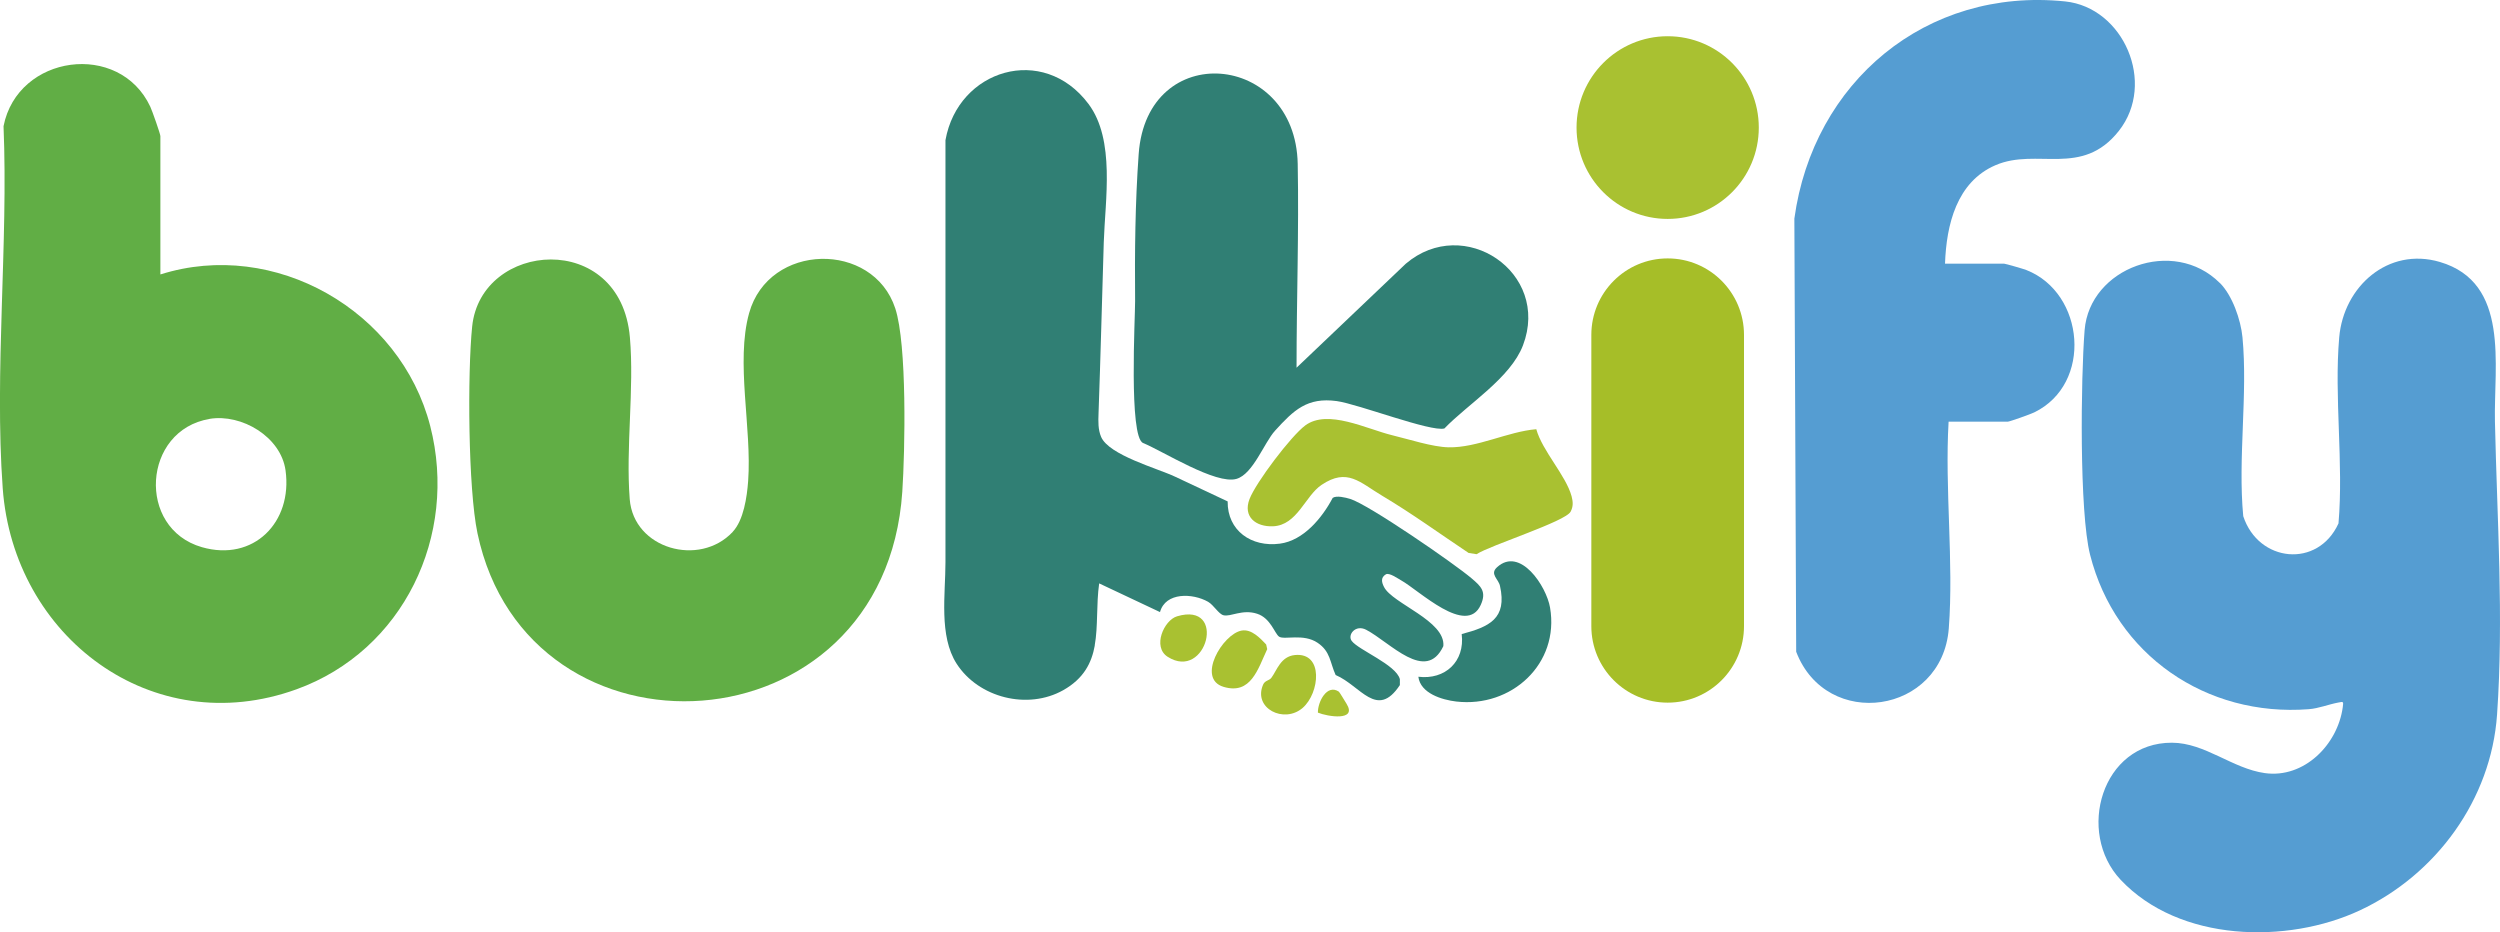 <svg width="118" height="44" viewBox="0 0 118 44" fill="none" xmlns="http://www.w3.org/2000/svg">
<g clip-path="url(#clip0_2502_6144)">
<path d="M104.773 13.35C105.366 13.941 105.764 15.088 105.845 15.922C106.101 18.61 105.622 21.64 105.881 24.363C106.596 26.551 109.406 26.841 110.377 24.704C110.622 21.855 110.166 18.738 110.411 15.922C110.619 13.523 112.719 11.647 115.16 12.364C118.484 13.341 117.702 17.237 117.761 19.899C117.861 24.497 118.181 29.13 117.861 33.731C117.582 37.741 114.985 41.29 111.377 42.973C107.955 44.569 102.871 44.474 100.093 41.525C97.991 39.29 99.196 35.045 102.518 35.056C104.08 35.062 105.366 36.276 106.903 36.491C108.746 36.748 110.335 35.157 110.578 33.382C110.617 33.1 110.611 33.112 110.358 33.162C109.901 33.248 109.445 33.438 108.974 33.474C104.135 33.848 99.853 30.916 98.653 26.188C98.138 24.157 98.214 17.859 98.394 15.582C98.628 12.638 102.587 11.17 104.776 13.358L104.773 13.35Z" fill="#559DD2"/>
<path d="M7.573 12.953C12.954 11.248 18.907 14.656 20.307 20.111C21.635 25.285 19.032 30.712 13.998 32.534C7.177 35.004 0.635 30.053 0.128 23.041C-0.27 17.527 0.395 11.519 0.167 5.955C0.835 2.57 5.638 1.923 7.094 5.037C7.183 5.224 7.57 6.329 7.57 6.424V12.951L7.573 12.953ZM9.894 19.773C6.726 20.301 6.437 24.936 9.527 25.826C11.966 26.529 13.817 24.654 13.478 22.204C13.258 20.613 11.403 19.522 9.894 19.77V19.773Z" fill="#61AE45"/>
<path d="M91.974 19.904C91.788 23.074 92.222 26.521 91.983 29.66C91.671 33.72 86.206 34.498 84.78 30.762L84.694 10.319C85.577 3.873 90.908 -0.608 97.473 0.067C100.229 0.352 101.785 3.923 100.012 6.175C98.266 8.391 96.145 6.954 94.188 7.797C92.356 8.586 91.869 10.607 91.805 12.445H94.594C94.65 12.445 95.51 12.691 95.647 12.747C98.406 13.83 98.787 18.121 96.014 19.466C95.844 19.55 94.848 19.904 94.761 19.904H91.972H91.974Z" fill="#559DD2"/>
<path d="M51.675 30.463C51.525 31.292 51.154 32.029 50.186 32.576C48.513 33.519 46.191 32.941 45.152 31.326C44.309 30.014 44.626 28.041 44.626 26.543C44.626 21.908 44.626 17.276 44.626 12.641C44.626 10.632 44.626 8.625 44.626 6.616C45.219 3.279 49.236 2.048 51.377 4.906C52.65 6.605 52.16 9.451 52.098 11.432C52.015 14.125 51.948 16.818 51.851 19.511C51.837 19.888 51.825 20.276 51.973 20.622C52.343 21.484 54.632 22.106 55.459 22.497C56.286 22.887 57.118 23.275 57.945 23.666C57.931 25.053 59.07 25.837 60.409 25.661C61.525 25.516 62.408 24.442 62.903 23.501C63.081 23.376 63.505 23.482 63.727 23.549C64.593 23.811 68.63 26.593 69.457 27.296C69.897 27.67 70.178 27.921 69.891 28.552C69.218 30.045 66.976 27.863 66.141 27.397C65.98 27.307 65.568 27.014 65.412 27.109C65.161 27.26 65.211 27.483 65.326 27.706C65.724 28.493 68.235 29.3 68.126 30.497C67.302 32.252 65.618 30.321 64.487 29.727C63.978 29.459 63.588 29.967 63.8 30.251C64.123 30.684 65.896 31.373 66.074 32.057V32.336C64.991 33.971 64.226 32.364 63.042 31.861C62.77 31.259 62.8 30.751 62.193 30.341C61.517 29.883 60.615 30.218 60.37 30.048C60.161 29.9 59.974 29.174 59.334 28.968C58.638 28.742 58.087 29.124 57.75 29.04C57.522 28.985 57.288 28.558 57.021 28.404C56.294 27.991 55.011 27.944 54.752 28.89L51.881 27.536C51.739 28.538 51.834 29.557 51.67 30.466L51.675 30.463Z" fill="#307F74"/>
<path d="M34.581 25.106C35.102 24.551 35.257 23.459 35.313 22.703C35.494 20.209 34.715 17.097 35.358 14.781C36.285 11.441 41.21 11.363 42.257 14.558C42.816 16.266 42.719 21.261 42.588 23.214C41.755 35.584 24.917 36.471 22.537 25.17C22.094 23.063 22.061 17.625 22.286 15.412C22.701 11.368 29.291 10.847 29.731 15.922C29.943 18.367 29.531 21.11 29.723 23.56C29.906 25.912 33.014 26.777 34.581 25.109V25.106Z" fill="#61AE45"/>
<path d="M61.191 17.362L66.353 12.448C69.098 10.11 73.193 12.861 71.885 16.299C71.294 17.848 69.298 19.059 68.176 20.223C67.55 20.401 64.103 19.07 63.095 18.931C61.698 18.741 61.063 19.36 60.18 20.331C59.663 20.901 59.145 22.377 58.362 22.603C57.391 22.885 54.902 21.302 53.953 20.909C53.273 20.627 53.582 14.937 53.577 14.22C53.557 11.904 53.579 9.58 53.746 7.266C54.133 1.839 61.149 2.439 61.252 7.735C61.313 10.939 61.197 14.15 61.197 17.362H61.191Z" fill="#307F74"/>
<path d="M72.511 20.253C72.801 21.294 73.909 22.433 74.179 23.423C74.248 23.683 74.262 23.906 74.134 24.149C73.892 24.618 70.362 25.725 69.694 26.158L69.318 26.099C67.967 25.198 66.631 24.227 65.236 23.398C64.178 22.767 63.596 22.07 62.38 22.885C61.597 23.409 61.236 24.791 60.086 24.841C59.273 24.874 58.657 24.389 58.978 23.554C59.281 22.77 60.932 20.583 61.609 20.08C62.669 19.296 64.499 20.248 65.715 20.544C66.492 20.73 67.614 21.099 68.374 21.113C69.719 21.141 71.172 20.37 72.508 20.259L72.511 20.253Z" fill="#A9C131"/>
<path d="M66.943 31.942C68.207 32.099 69.153 31.225 68.992 29.928C70.289 29.584 71.147 29.205 70.799 27.653C70.724 27.319 70.303 27.098 70.662 26.772C71.751 25.781 72.99 27.67 73.162 28.675C73.619 31.337 71.339 33.413 68.736 33.112C68.062 33.033 67.043 32.727 66.946 31.942H66.943Z" fill="#307F74"/>
<path d="M61.481 33.416C60.612 34.169 59.134 33.438 59.618 32.316C59.707 32.11 59.908 32.129 60.008 31.993C60.275 31.633 60.445 30.988 61.116 30.918C62.486 30.779 62.294 32.713 61.483 33.416H61.481Z" fill="#A9C131"/>
<path d="M58.605 29.763C59.07 29.679 59.479 30.12 59.763 30.419L59.813 30.639C59.373 31.574 59.047 32.807 57.753 32.42C56.458 32.032 57.708 29.925 58.605 29.763Z" fill="#A9C131"/>
<path d="M55.556 29.09C57.942 28.379 56.951 32.177 55.111 30.999C54.384 30.533 54.935 29.277 55.556 29.09Z" fill="#A9C131"/>
<path d="M63.196 32.648C63.224 32.668 63.491 33.112 63.555 33.215C64.081 34.058 62.647 33.821 62.205 33.636C62.193 33.134 62.636 32.263 63.196 32.648Z" fill="#A9C131"/>
<path d="M82.317 15.808C82.317 13.814 80.704 12.197 78.714 12.197C76.724 12.197 75.111 13.814 75.111 15.808V29.554C75.111 31.548 76.724 33.165 78.714 33.165C80.704 33.165 82.317 31.548 82.317 29.554V15.808Z" fill="#A6BE28"/>
<path d="M78.714 10.333C81.09 10.333 83.015 8.403 83.015 6.022C83.015 3.641 81.09 1.71 78.714 1.71C76.338 1.71 74.413 3.641 74.413 6.022C74.413 8.403 76.338 10.333 78.714 10.333Z" fill="#A9C131"/>
</g>
<defs>
<clipPath id="clip0_2502_6144">
<rect width="118" height="44" fill="white"/>
</clipPath>
</defs>
</svg>
